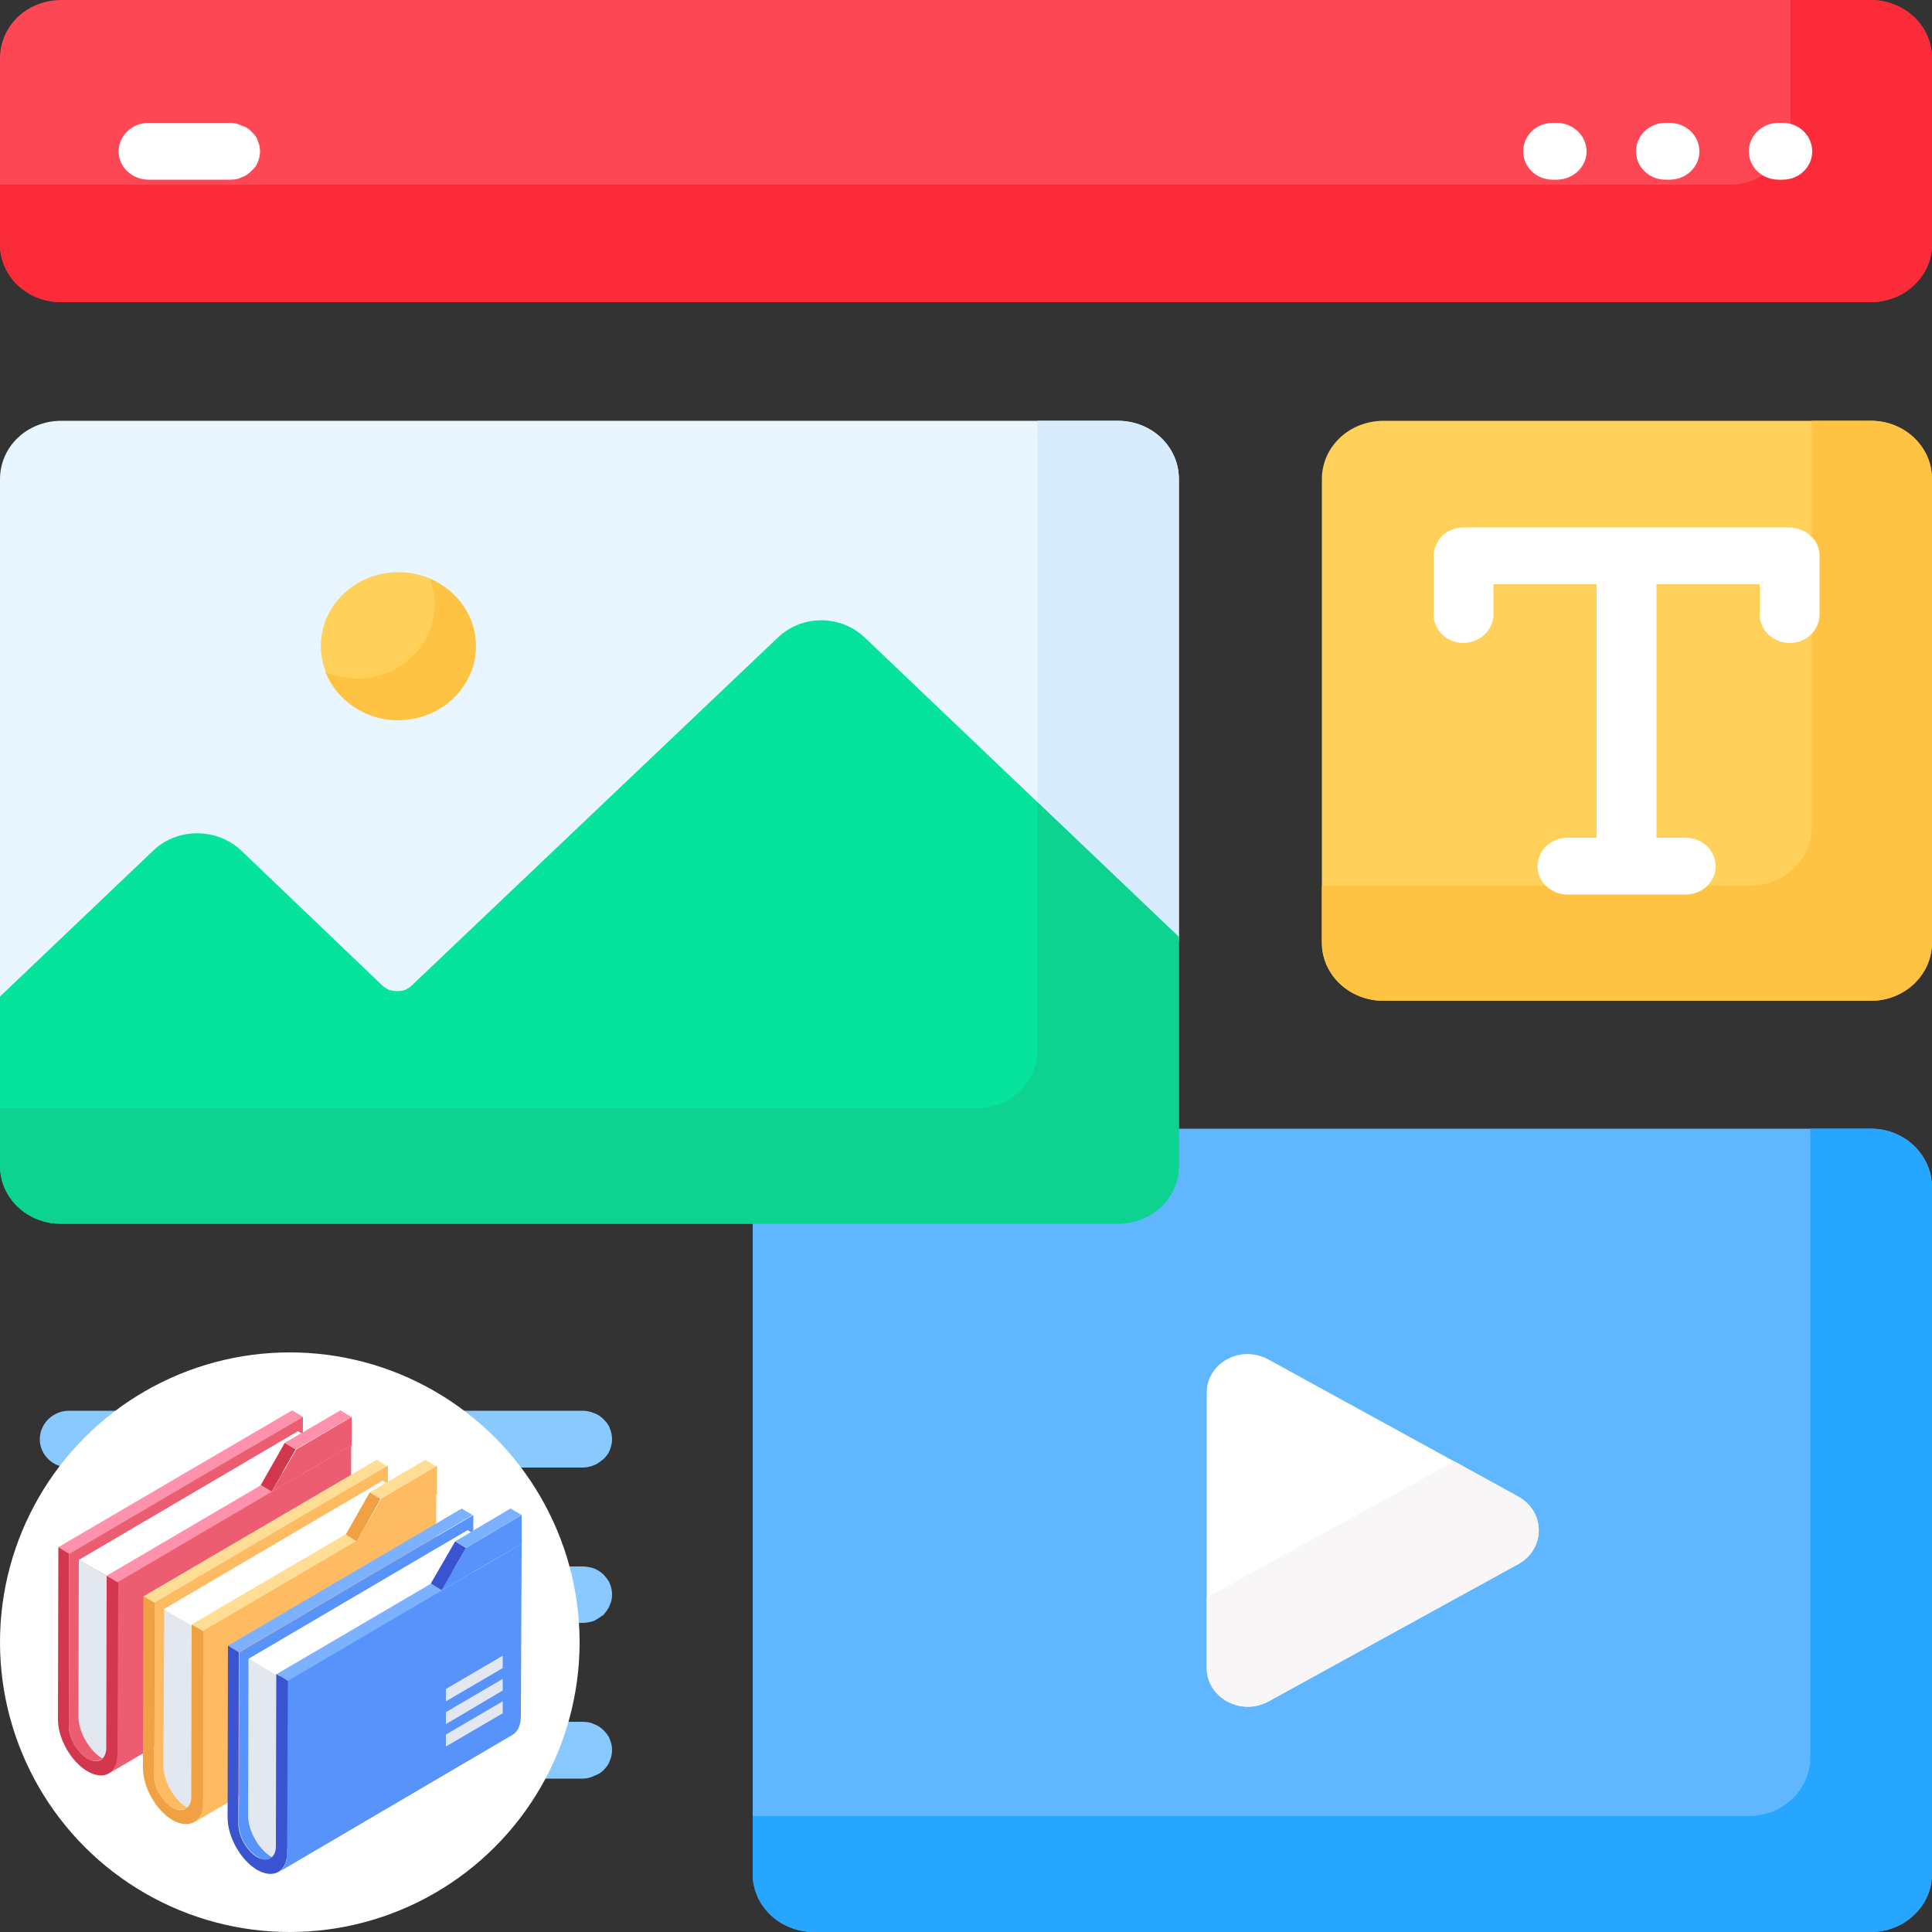 <svg width="50" height="50" viewBox="0 0 50 50" fill="none" xmlns="http://www.w3.org/2000/svg" xmlns:xlink="http://www.w3.org/1999/xlink">
	<rect x="0" y="0" width="50" height="50" fill="#333333" stroke="none"/>
	<desc>
			Created with Pixso.
	</desc>
	<defs/>
	<path id="path" d="M0 1.51L0 6.32C0 7.15 0.7 7.82 1.59 7.82L48.4 7.82C49.29 7.82 50 7.15 50 6.32L50 1.51C50 0.67 49.29 0 48.4 0L1.59 0C0.7 0 0 0.67 0 1.51Z" fill="#FD4755" fill-opacity="1" fill-rule="nonzero"/>
	<path id="path" d="M48.4 0L46.34 0L46.34 3.26C46.34 4.1 45.64 4.78 44.76 4.78L0 4.78L0 6.32C0 7.15 0.7 7.82 1.59 7.82L48.4 7.82C49.29 7.82 50 7.15 50 6.32L50 1.51C50 0.67 49.29 0 48.4 0Z" fill="#FB2B3A" fill-opacity="1" fill-rule="nonzero"/>
	<path id="path" d="M48.42 29.21L30.42 29.21L30.42 30.17C30.42 30.95 29.76 31.57 28.93 31.57L19.48 31.57L19.48 48.5C19.48 49.32 20.18 50 21.07 50L48.42 50C49.29 50 50 49.32 50 48.5L50 30.73C50 29.89 49.29 29.21 48.42 29.21Z" fill="#60B7FF" fill-opacity="1" fill-rule="nonzero"/>
	<path id="path" d="M48.42 29.21L46.85 29.21L46.85 45.48C46.85 46.32 46.14 47 45.26 47L19.48 47L19.48 48.5C19.48 49.32 20.18 50 21.07 50L48.42 50C49.29 50 50 49.32 50 48.5L50 30.73C50 29.89 49.29 29.21 48.42 29.21Z" fill="#26A6FE" fill-opacity="1" fill-rule="nonzero"/>
	<path id="path" d="M39.29 38.73L32.82 35.18C32.1 34.79 31.23 35.28 31.23 36.04L31.23 43.17C31.23 43.93 32.1 44.42 32.82 44.04L39.29 40.48C40 40.09 40 39.12 39.29 38.73Z" fill="#FFFFFF" fill-opacity="1" fill-rule="nonzero"/>
	<path id="path" d="M39.29 38.73L37.64 37.82L31.23 41.34L31.23 43.15C31.23 43.93 32.1 44.42 32.82 44.03L39.29 40.48C40 40.09 40 39.12 39.29 38.73Z" fill="#F8F6F6" fill-opacity="1" fill-rule="nonzero"/>
	<path id="path" d="M0.01 25.92L4.06 22.07C4.34 21.81 4.71 21.65 5.1 21.65C5.5 21.65 5.87 21.81 6.15 22.07L9.84 25.57C9.96 25.68 10.1 25.75 10.28 25.75C10.46 25.75 10.6 25.68 10.73 25.57L20.18 16.57C20.48 16.29 20.84 16.15 21.25 16.15C21.65 16.15 22.03 16.31 22.31 16.57L30.5 24.37L30.51 24.35L30.51 12.4C30.51 11.56 29.81 10.89 28.93 10.89L1.59 10.89C0.7 10.89 0 11.56 0 12.4L0 25.9L0.01 25.92Z" fill="#EAF6FF" fill-opacity="1" fill-rule="nonzero"/>
	<path id="path" d="M30.5 24.37L30.51 24.35L30.51 12.4C30.51 11.56 29.81 10.89 28.92 10.89L26.85 10.89L26.85 20.9L30.5 24.37Z" fill="#D8ECFE" fill-opacity="1" fill-rule="nonzero"/>
	<path id="path" d="M22.39 16.51C21.76 15.9 20.75 15.9 20.12 16.51L10.65 25.51C10.6 25.56 10.54 25.59 10.48 25.62C10.42 25.64 10.35 25.65 10.28 25.65C10.21 25.65 10.15 25.64 10.07 25.62C10.01 25.59 9.96 25.56 9.9 25.51L6.23 22C5.6 21.42 4.6 21.42 3.98 22L0 25.79L0 30.17C0 31 0.7 31.67 1.57 31.67L28.93 31.67C29.81 31.67 30.51 31 30.51 30.17L30.51 24.25L22.39 16.51Z" fill="#05E39C" fill-opacity="1" fill-rule="nonzero"/>
	<path id="path" d="M26.85 20.76L26.85 27.17C26.85 28.01 26.15 28.68 25.28 28.68L0 28.68L0 30.17C0 31 0.7 31.67 1.57 31.67L28.93 31.67C29.81 31.67 30.51 31 30.51 30.17L30.51 24.25L26.85 20.76Z" fill="#0ED290" fill-opacity="1" fill-rule="nonzero"/>
	<ellipse id="circle" cx="10.312" cy="16.719" rx="2.009" ry="1.911" fill="#FFD15B" fill-opacity="1"/>
	<path id="path" d="M11.12 14.98C11.21 15.2 11.25 15.42 11.25 15.64C11.25 16.7 10.35 17.56 9.25 17.56C8.95 17.56 8.68 17.5 8.42 17.39C8.7 18.1 9.43 18.64 10.29 18.64C11.42 18.64 12.31 17.78 12.31 16.71C12.31 15.95 11.82 15.28 11.12 14.98Z" fill="#FFC344" fill-opacity="1" fill-rule="nonzero"/>
	<path id="path" d="M48.42 25.9L35.81 25.9C34.92 25.9 34.21 25.23 34.21 24.39L34.21 12.4C34.21 11.56 34.92 10.89 35.81 10.89L48.42 10.89C49.29 10.89 50 11.56 50 12.4L50 24.39C50 25.23 49.29 25.9 48.42 25.9Z" fill="#FFD15B" fill-opacity="1" fill-rule="nonzero"/>
	<path id="path" d="M48.42 10.89L46.89 10.89L46.89 21.4C46.89 22.23 46.18 22.92 45.29 22.92L34.21 22.92L34.21 24.39C34.21 25.23 34.92 25.9 35.81 25.9L48.42 25.9C49.29 25.9 50 25.23 50 24.39L50 12.4C50 11.56 49.29 10.89 48.42 10.89Z" fill="#FFC344" fill-opacity="1" fill-rule="nonzero"/>
	<path id="path" d="M46.32 13.65L37.87 13.65C37.78 13.65 37.67 13.67 37.57 13.71C37.48 13.75 37.4 13.79 37.32 13.87C37.26 13.93 37.2 14.01 37.17 14.1C37.12 14.2 37.1 14.29 37.1 14.39L37.1 15.9C37.1 16.31 37.45 16.64 37.87 16.64C38.29 16.64 38.65 16.31 38.65 15.9L38.65 15.12L41.32 15.12L41.32 21.68L40.57 21.68C40.14 21.68 39.79 22.01 39.79 22.42C39.79 22.82 40.14 23.15 40.57 23.15L43.62 23.15C44.06 23.15 44.4 22.82 44.4 22.42C44.4 22.01 44.06 21.68 43.62 21.68L42.87 21.68L42.87 15.12L45.54 15.12L45.54 15.9C45.54 16.31 45.89 16.64 46.32 16.64C46.75 16.64 47.09 16.31 47.09 15.9L47.09 14.39C47.09 14.29 47.07 14.2 47.03 14.1C47 14.01 46.93 13.93 46.85 13.87C46.79 13.79 46.7 13.75 46.6 13.71C46.51 13.67 46.42 13.65 46.32 13.65Z" fill="#FFFFFF" fill-opacity="1" fill-rule="nonzero"/>
	<path id="path" d="M15.07 37.98L1.79 37.98C1.37 37.98 1.03 37.65 1.03 37.25C1.03 36.84 1.37 36.51 1.79 36.51L15.07 36.51C15.17 36.51 15.28 36.53 15.37 36.57C15.46 36.6 15.54 36.65 15.62 36.73C15.68 36.79 15.75 36.87 15.78 36.96C15.82 37.06 15.84 37.15 15.84 37.25C15.84 37.34 15.82 37.43 15.78 37.53C15.75 37.62 15.68 37.7 15.62 37.76C15.54 37.82 15.46 37.89 15.37 37.92C15.28 37.96 15.17 37.98 15.07 37.98ZM15.07 42L1.79 42C1.37 42 1.03 41.67 1.03 41.26C1.03 40.87 1.37 40.54 1.79 40.54L15.07 40.54C15.17 40.54 15.28 40.56 15.37 40.59C15.46 40.62 15.54 40.68 15.62 40.75C15.68 40.82 15.75 40.9 15.78 40.98C15.82 41.07 15.84 41.17 15.84 41.26C15.84 41.37 15.82 41.46 15.78 41.54C15.75 41.64 15.68 41.71 15.62 41.79C15.54 41.85 15.46 41.9 15.37 41.95C15.28 41.98 15.17 42 15.07 42ZM15.07 46.03L1.79 46.03C1.37 46.03 1.03 45.7 1.03 45.29C1.03 44.89 1.37 44.56 1.79 44.56L15.07 44.56C15.17 44.56 15.28 44.57 15.37 44.62C15.46 44.65 15.54 44.7 15.62 44.78C15.68 44.84 15.75 44.92 15.78 45.01C15.82 45.1 15.84 45.2 15.84 45.29C15.84 45.39 15.82 45.48 15.78 45.57C15.75 45.67 15.68 45.75 15.62 45.81C15.54 45.89 15.46 45.93 15.37 45.96C15.28 46.01 15.17 46.03 15.07 46.03Z" fill="#8AC9FE" fill-opacity="1" fill-rule="nonzero"/>
	<path id="path" d="M40.29 4.65L40.18 4.65C39.76 4.65 39.42 4.32 39.42 3.92C39.42 3.51 39.76 3.18 40.18 3.18L40.29 3.18C40.71 3.18 41.06 3.51 41.06 3.92C41.06 4.32 40.71 4.65 40.29 4.65ZM43.21 4.65L43.1 4.65C42.68 4.65 42.34 4.32 42.34 3.92C42.34 3.51 42.68 3.18 43.1 3.18L43.21 3.18C43.64 3.18 43.98 3.51 43.98 3.92C43.98 4.32 43.64 4.65 43.21 4.65ZM46.14 4.65L46.03 4.65C45.6 4.65 45.26 4.32 45.26 3.92C45.26 3.51 45.6 3.18 46.03 3.18L46.14 3.18C46.56 3.18 46.9 3.51 46.9 3.92C46.9 4.32 46.56 4.65 46.14 4.65ZM5.96 4.65L3.84 4.65C3.42 4.65 3.07 4.32 3.07 3.92C3.07 3.51 3.42 3.18 3.84 3.18L5.96 3.18C6.06 3.18 6.15 3.2 6.25 3.25C6.35 3.28 6.43 3.32 6.5 3.4C6.57 3.46 6.64 3.54 6.67 3.64C6.71 3.73 6.73 3.82 6.73 3.92C6.73 4.01 6.71 4.1 6.67 4.2C6.64 4.29 6.57 4.37 6.5 4.43C6.43 4.5 6.35 4.56 6.25 4.59C6.15 4.64 6.06 4.65 5.96 4.65Z" fill="#FFFFFF" fill-opacity="1" fill-rule="nonzero"/>
	<circle id="Эллипс 7" cx="7.5" cy="42.5" r="7.5" fill="#FFFFFF" fill-opacity="1"/>
	<path id="path" d="M1.79 40.21L7.84 36.67L7.56 36.5L1.51 40.04L1.79 40.21Z" fill="#FE91AB" fill-opacity="1" fill-rule="nonzero"/>
	<path id="path" d="M8.31 41.96C8.04 41.81 7.82 41.43 7.82 41.12L7.84 36.67L5.78 37.87L1.79 40.21L1.78 44.67C1.78 44.98 2 45.35 2.26 45.51C2.39 45.59 2.51 45.59 2.6 45.54L8.65 42C8.56 42.04 8.43 42.04 8.31 41.96Z" fill="#ED5D71" fill-opacity="1" fill-rule="nonzero"/>
	<path id="path" d="M2.04 40.37L2.85 40.84L2.92 40.89L2.92 45.6C2.84 45.6 2.75 45.57 2.65 45.51C2.31 45.31 2.03 44.82 2.03 44.42L2.04 40.37Z" fill="#E3E7F0" fill-opacity="1" fill-rule="nonzero"/>
	<path id="path" d="M9.09 37.4L9.07 41.85C9.07 42.1 9 42.28 8.85 42.35L2.81 45.9C2.95 45.82 3.03 45.65 3.03 45.4L3.04 40.95L9.09 37.4Z" fill="#ED5D71" fill-opacity="1" fill-rule="nonzero"/>
	<path id="path" d="M2.82 40.82L8.5 37.5L7.71 37.04L2.04 40.37L2.82 40.82Z" fill="#FFFFFF" fill-opacity="1" fill-rule="nonzero"/>
	<path id="path" d="M1.51 40.04L1.5 44.5C1.5 45 1.84 45.59 2.26 45.84C2.7 46.09 3.04 45.89 3.04 45.4L3.06 40.95L2.76 40.78L2.75 45.23C2.75 45.54 2.53 45.67 2.26 45.51C2 45.35 1.78 44.98 1.78 44.67L1.79 40.21L1.51 40.04Z" fill="#D3374E" fill-opacity="1" fill-rule="nonzero"/>
	<path id="path" d="M3.04 40.95L9.09 37.4L8.81 37.23L2.76 40.78L3.04 40.95Z" fill="#FE91AB" fill-opacity="1" fill-rule="nonzero"/>
	<path id="path" d="M9.1 36.67L7.67 37.51L7.04 38.6L9.1 37.4L9.1 36.67Z" fill="#ED5D71" fill-opacity="1" fill-rule="nonzero"/>
	<path id="path" d="M7.65 37.51L7.03 38.6L6.75 38.43L7.37 37.34L7.65 37.51Z" fill="#D3374E" fill-opacity="1" fill-rule="nonzero"/>
	<path id="path" d="M7.65 37.51L9.09 36.67L8.81 36.5L7.37 37.34L7.65 37.51Z" fill="#FE91AB" fill-opacity="1" fill-rule="nonzero"/>
	<path id="path" d="M3.98 41.5L10.03 37.95L9.75 37.78L3.7 41.32L3.98 41.5Z" fill="#FFDD94" fill-opacity="1" fill-rule="nonzero"/>
	<path id="path" d="M10.51 43.23C10.25 43.07 10.03 42.7 10.03 42.39L10.04 37.93L7.98 39.14L4 41.48L3.98 45.93C3.98 46.25 4.2 46.62 4.46 46.78C4.59 46.85 4.71 46.85 4.81 46.81L10.85 43.26C10.76 43.31 10.64 43.31 10.51 43.23Z" fill="#FEBB61" fill-opacity="1" fill-rule="nonzero"/>
	<path id="path" d="M4.25 41.65L5.06 42.12L5.12 42.17L5.12 46.89C5.04 46.89 4.95 46.85 4.85 46.79C4.51 46.59 4.23 46.1 4.23 45.7L4.25 41.65Z" fill="#E3E7F0" fill-opacity="1" fill-rule="nonzero"/>
	<path id="path" d="M11.29 38.67L11.28 43.12C11.28 43.37 11.2 43.54 11.06 43.62L5.01 47.17C5.15 47.09 5.23 46.92 5.23 46.67L5.25 42.21L11.29 38.67Z" fill="#FEBB61" fill-opacity="1" fill-rule="nonzero"/>
	<path id="path" d="M5.01 42.1L10.68 38.78L9.9 38.32L4.23 41.65L5.01 42.1Z" fill="#FFFFFF" fill-opacity="1" fill-rule="nonzero"/>
	<path id="path" d="M3.71 41.31L3.7 45.76C3.7 46.26 4.04 46.85 4.46 47.1C4.89 47.35 5.25 47.15 5.25 46.67L5.26 42.21L4.96 42.04L4.95 46.5C4.95 46.81 4.73 46.93 4.46 46.78C4.2 46.62 3.98 46.25 3.98 45.93L4 41.48L3.71 41.31Z" fill="#EFA143" fill-opacity="1" fill-rule="nonzero"/>
	<path id="path" d="M5.25 42.21L11.29 38.67L11.01 38.5L4.96 42.04L5.25 42.21Z" fill="#FFDD94" fill-opacity="1" fill-rule="nonzero"/>
	<path id="path" d="M11.31 37.93L9.87 38.78L9.25 39.87L11.31 38.67L11.31 37.93Z" fill="#FEBB61" fill-opacity="1" fill-rule="nonzero"/>
	<path id="path" d="M9.85 38.79L9.23 39.89L8.95 39.71L9.57 38.62L9.85 38.79Z" fill="#EFA143" fill-opacity="1" fill-rule="nonzero"/>
	<path id="path" d="M9.85 38.79L11.29 37.95L11.01 37.78L9.57 38.62L9.85 38.79Z" fill="#FFDD94" fill-opacity="1" fill-rule="nonzero"/>
	<path id="path" d="M6.18 42.76L12.23 39.21L11.95 39.04L5.9 42.59L6.18 42.76Z" fill="#7BB1FF" fill-opacity="1" fill-rule="nonzero"/>
	<path id="path" d="M12.71 44.51C12.45 44.35 12.23 43.98 12.23 43.67L12.25 39.21L10.18 40.42L6.2 42.76L6.18 47.21C6.18 47.53 6.4 47.9 6.67 48.06C6.79 48.14 6.92 48.14 7.01 48.09L13.06 44.54C12.96 44.59 12.84 44.59 12.71 44.51Z" fill="#5793FB" fill-opacity="1" fill-rule="nonzero"/>
	<path id="path" d="M6.43 42.93L7.25 43.4L7.31 43.45L7.31 48.17C7.23 48.17 7.14 48.14 7.04 48.07C6.7 47.87 6.42 47.39 6.42 46.98L6.43 42.93Z" fill="#E3E7F0" fill-opacity="1" fill-rule="nonzero"/>
	<path id="path" d="M13.5 39.95L13.48 44.4C13.48 44.65 13.4 44.82 13.26 44.9L7.21 48.45C7.35 48.37 7.43 48.2 7.43 47.95L7.45 43.5L13.5 39.95Z" fill="#5793FB" fill-opacity="1" fill-rule="nonzero"/>
	<path id="path" d="M11.54 44.89L13.01 44.03C13.01 44.03 13.01 44.32 13.01 44.34L11.54 45.2L11.54 44.89ZM11.54 44.31L13.01 43.45C13.01 43.45 13.01 43.73 13.01 43.75L11.54 44.62L11.54 44.31ZM11.54 43.71L13.01 42.85C13.01 42.85 13.01 43.15 13.01 43.17L11.54 44.03L11.54 43.71Z" fill="#E3E7F0" fill-opacity="1" fill-rule="nonzero"/>
	<path id="path" d="M7.21 43.39L12.89 40.06L12.1 39.6L6.43 42.93L7.21 43.39Z" fill="#FFFFFF" fill-opacity="1" fill-rule="nonzero"/>
	<path id="path" d="M5.9 42.59L5.89 47.04C5.89 47.54 6.23 48.14 6.65 48.39C7.09 48.64 7.43 48.43 7.43 47.95L7.45 43.5L7.15 43.32L7.14 47.78C7.14 48.09 6.92 48.21 6.65 48.06C6.39 47.9 6.17 47.53 6.17 47.21L6.18 42.76L5.9 42.59Z" fill="#3A53D0" fill-opacity="1" fill-rule="nonzero"/>
	<path id="path" d="M7.45 43.5L13.5 39.95L13.21 39.78L7.17 43.32L7.45 43.5Z" fill="#7BB1FF" fill-opacity="1" fill-rule="nonzero"/>
	<path id="path" d="M13.5 39.21L12.06 40.06L11.43 41.15L13.5 39.95L13.5 39.21Z" fill="#5793FB" fill-opacity="1" fill-rule="nonzero"/>
	<path id="path" d="M12.06 40.06L11.43 41.15L11.15 40.98L11.78 39.89L12.06 40.06Z" fill="#3A53D0" fill-opacity="1" fill-rule="nonzero"/>
	<path id="path" d="M12.06 40.06L13.5 39.21L13.21 39.04L11.78 39.89L12.06 40.06Z" fill="#7BB1FF" fill-opacity="1" fill-rule="nonzero"/>
</svg>
